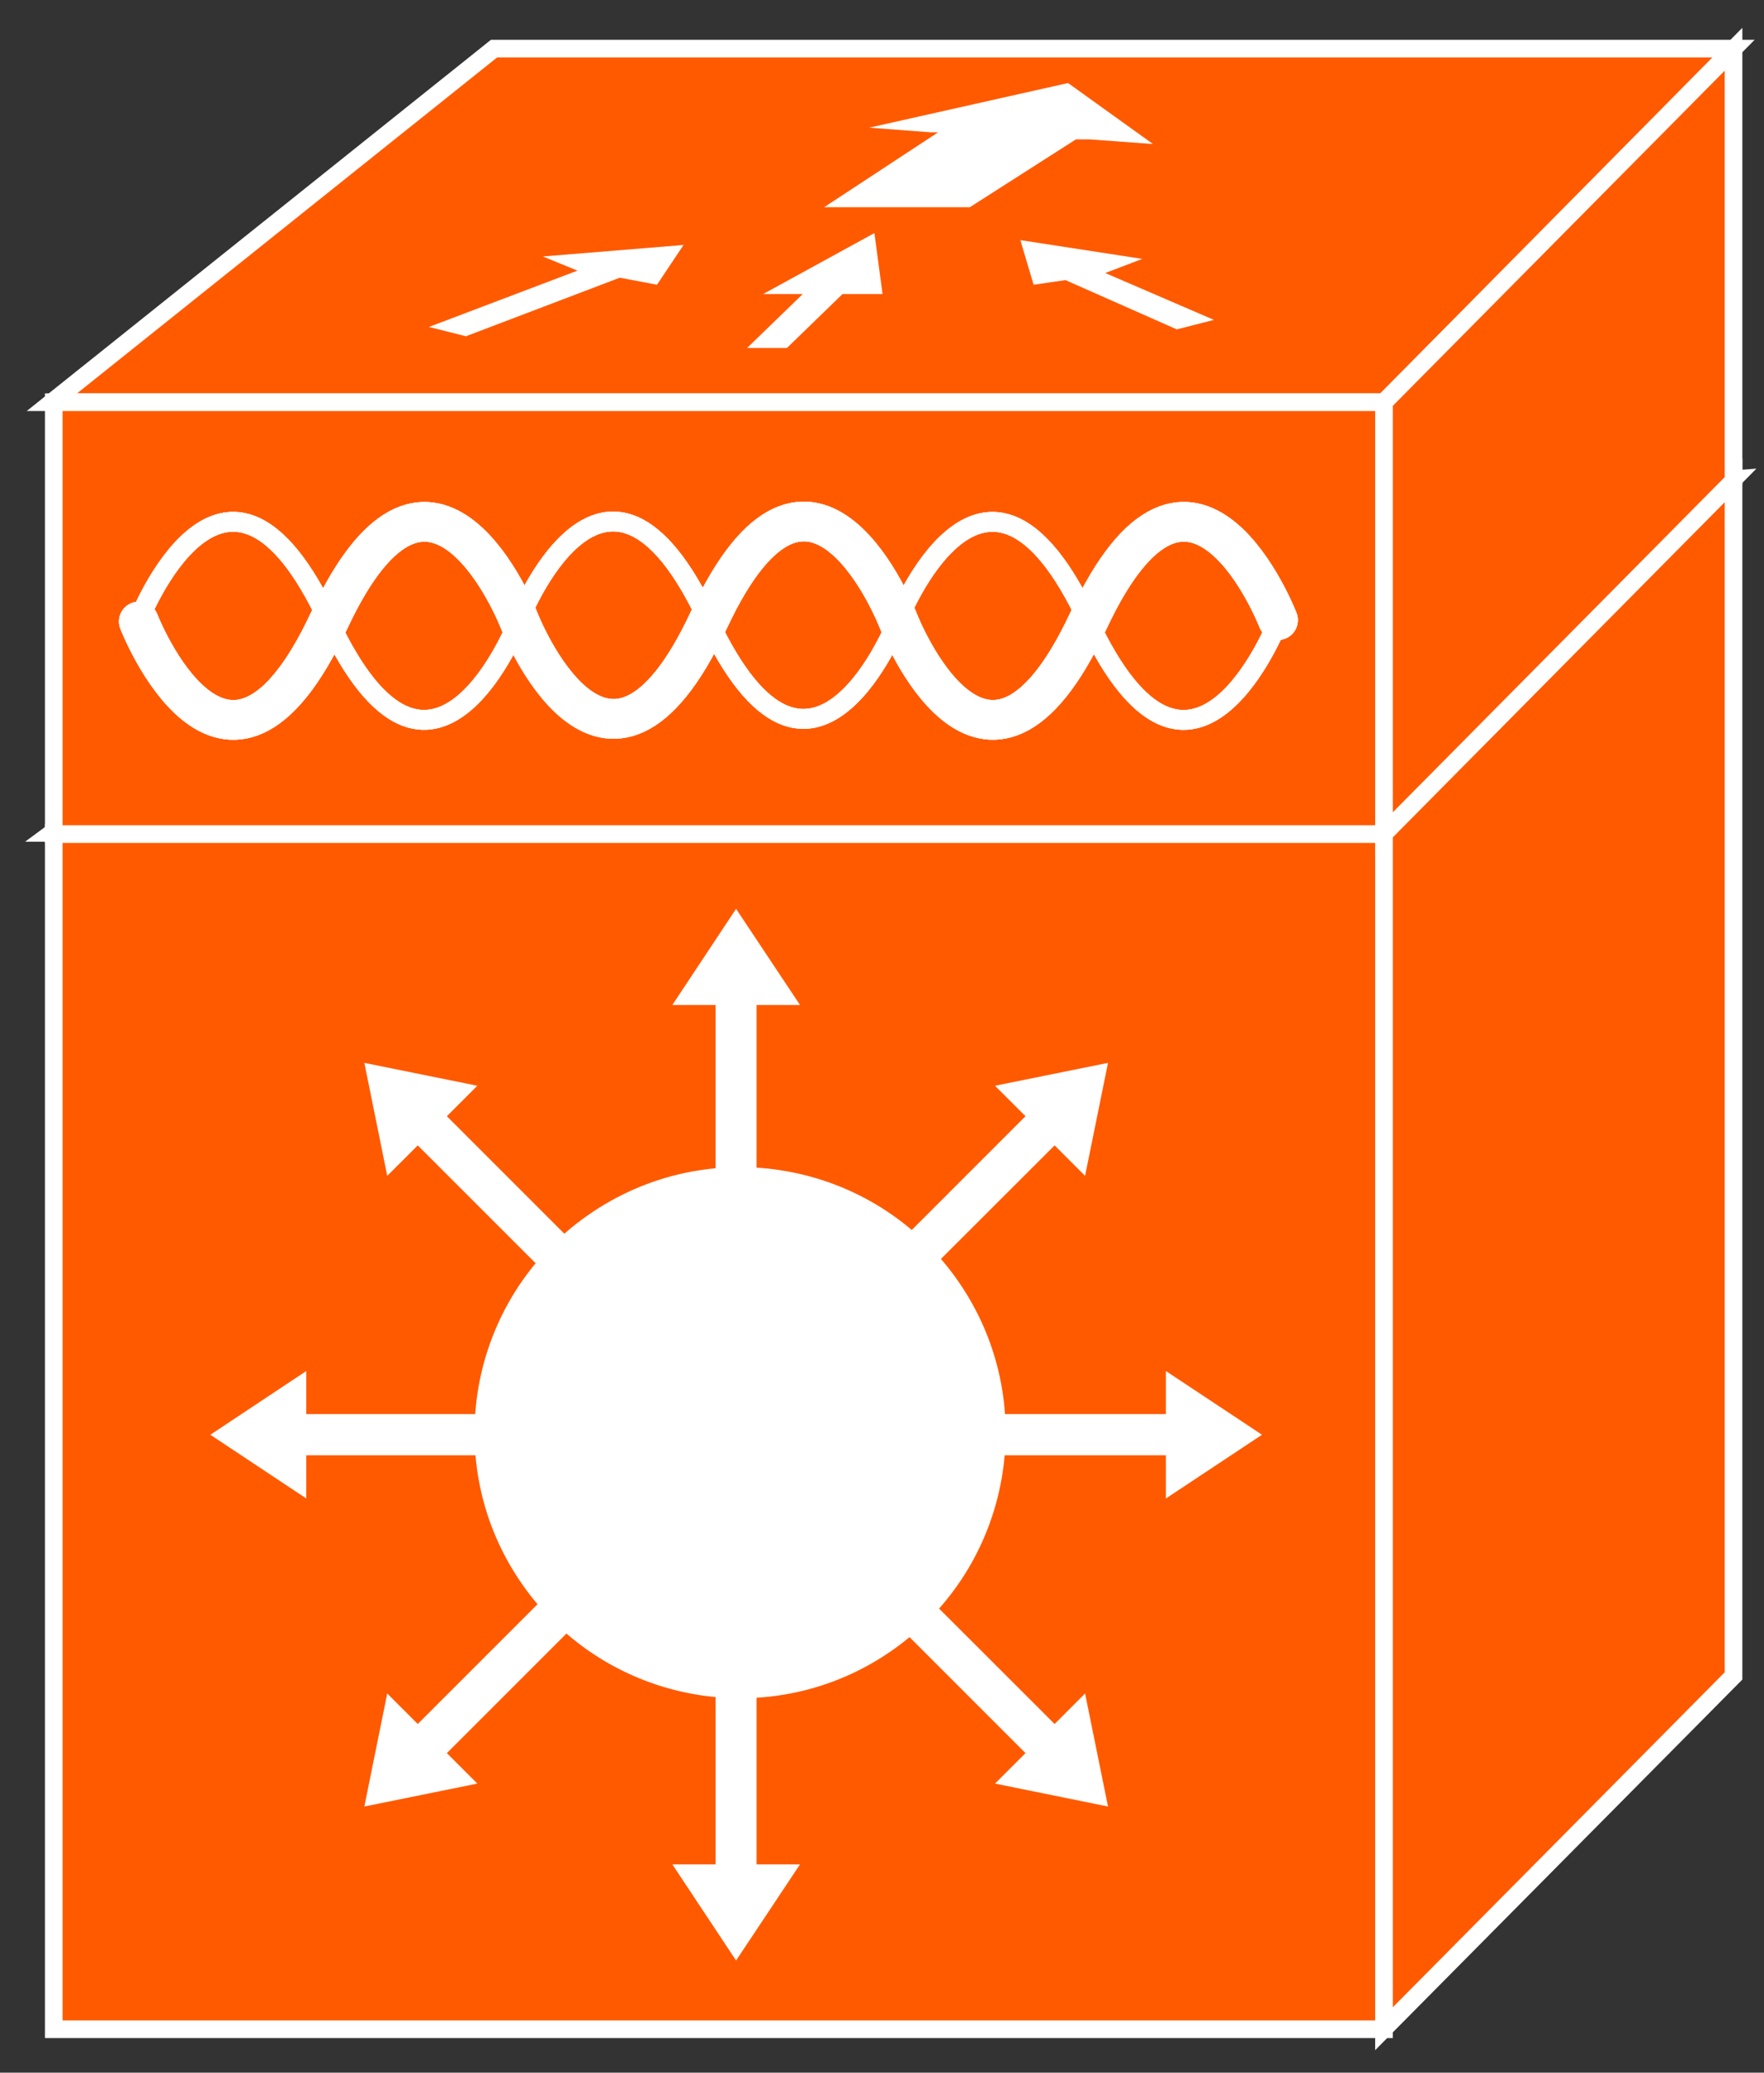 <?xml version="1.0" encoding="UTF-8"?>
<svg xmlns="http://www.w3.org/2000/svg" xmlns:xlink="http://www.w3.org/1999/xlink" width="40pt" height="47pt" viewBox="0 0 40 47" version="1.1">
<rect x="0" y="0" width="40" height="47" fill="#333333" stroke="none"/>
<g id="surface0">
<path style="fill-rule:nonzero;fill:#FF5A00;fill-opacity:1;stroke-width:0.4;stroke-linecap:butt;stroke-linejoin:miter;stroke:#FFFFFF;stroke-opacity:1;stroke-miterlimit:4;" d="M 1.176 28.113 L 8.867 33.801 L 39.309 36.133 L 31.383 28.113 L 1.176 28.113 Z M 1.176 28.113 " transform="matrix(1,0,0,-1,0,47)"/>
<path style="fill-rule:nonzero;fill:#FF5A00;fill-opacity:1;stroke-width:0.4;stroke-linecap:butt;stroke-linejoin:miter;stroke:#FFFFFF;stroke-opacity:1;stroke-miterlimit:4;" d="M 31.383 0.996 L 39.309 8.996 L 39.309 36.117 L 31.383 28.113 L 31.383 0.996 Z M 31.383 0.996 " transform="matrix(1,0,0,-1,0,47)"/>
<path style="fill-rule:nonzero;fill:#FF5A00;fill-opacity:1;stroke-width:0.4;stroke-linecap:butt;stroke-linejoin:miter;stroke:#FFFFFF;stroke-opacity:1;stroke-miterlimit:4;" d="M 1.219 0.984 L 31.383 0.984 L 31.383 28.113 L 1.219 28.113 L 1.219 0.984 Z M 1.219 0.984 " transform="matrix(1,0,0,-1,0,47)"/>
<path style="fill-rule:nonzero;fill:#FF5A00;fill-opacity:1;stroke-width:0.4;stroke-linecap:butt;stroke-linejoin:miter;stroke:#FFFFFF;stroke-opacity:1;stroke-miterlimit:4;" d="M 1.176 37.879 L 11.203 45.898 L 39.309 45.898 L 31.383 37.879 L 1.176 37.879 Z M 1.176 37.879 " transform="matrix(1,0,0,-1,0,47)"/>
<path style="fill-rule:nonzero;fill:#FF5A00;fill-opacity:1;stroke-width:0.4;stroke-linecap:butt;stroke-linejoin:miter;stroke:#FFFFFF;stroke-opacity:1;stroke-miterlimit:4;" d="M 31.383 28.094 L 39.309 36.098 L 39.309 45.883 L 31.383 37.879 L 31.383 28.094 Z M 31.383 28.094 " transform="matrix(1,0,0,-1,0,47)"/>
<path style="fill-rule:nonzero;fill:#FF5A00;fill-opacity:1;stroke-width:0.4;stroke-linecap:butt;stroke-linejoin:miter;stroke:#FFFFFF;stroke-opacity:1;stroke-miterlimit:4;" d="M 1.219 28.086 L 31.383 28.086 L 31.383 37.879 L 1.219 37.879 L 1.219 28.086 Z M 1.219 28.086 " transform="matrix(1,0,0,-1,0,47)"/>
<path style="fill:none;stroke-width:0.45;stroke-linecap:round;stroke-linejoin:miter;stroke:#FFFFFF;stroke-opacity:1;stroke-miterlimit:1;" d="M 28.98 32.906 C 28.98 32.906 27.023 27.875 24.672 32.922 C 22.32 37.965 20.359 32.934 20.359 32.934 C 20.359 32.934 18.406 27.898 16.055 32.941 C 13.703 37.984 11.754 32.91 11.754 32.91 C 11.754 32.91 9.805 27.875 7.449 32.922 C 5.102 37.965 3.148 32.938 3.148 32.938 " transform="matrix(1,0,0,-1,0,47)"/>
<path style="fill:none;stroke-width:0.9;stroke-linecap:round;stroke-linejoin:miter;stroke:#FFFFFF;stroke-opacity:1;stroke-miterlimit:1;" d="M 3.148 32.906 C 3.148 32.906 5.105 27.875 7.461 32.922 C 9.809 37.965 11.77 32.934 11.77 32.934 C 11.77 32.934 13.727 27.898 16.074 32.941 C 18.426 37.984 20.375 32.91 20.375 32.91 C 20.375 32.91 22.328 27.875 24.68 32.922 C 27.031 37.965 28.98 32.938 28.98 32.938 " transform="matrix(1,0,0,-1,0,47)"/>
<path style="fill:none;stroke-width:0.45;stroke-linecap:round;stroke-linejoin:miter;stroke:#FFFFFF;stroke-opacity:1;stroke-miterlimit:1;" d="M 28.98 32.906 C 28.98 32.906 27.023 27.875 24.672 32.922 C 22.32 37.965 20.359 32.934 20.359 32.934 C 20.359 32.934 18.406 27.898 16.055 32.941 C 13.703 37.984 11.754 32.91 11.754 32.91 C 11.754 32.91 9.805 27.875 7.449 32.922 C 5.102 37.965 3.148 32.938 3.148 32.938 " transform="matrix(1,0,0,-1,0,47)"/>
<path style="fill:none;stroke-width:0.9;stroke-linecap:round;stroke-linejoin:miter;stroke:#FFFFFF;stroke-opacity:1;stroke-miterlimit:1;" d="M 3.148 32.906 C 3.148 32.906 5.105 27.875 7.461 32.922 C 9.809 37.965 11.77 32.934 11.77 32.934 C 11.77 32.934 13.727 27.898 16.074 32.941 C 18.426 37.984 20.375 32.91 20.375 32.91 C 20.375 32.91 22.328 27.875 24.68 32.922 C 27.031 37.965 28.98 32.938 28.98 32.938 " transform="matrix(1,0,0,-1,0,47)"/>
<path style="fill:none;stroke-width:0.45;stroke-linecap:round;stroke-linejoin:miter;stroke:#FFFFFF;stroke-opacity:1;stroke-miterlimit:1;" d="M 28.98 32.906 C 28.98 32.906 27.023 27.875 24.672 32.922 C 22.32 37.965 20.359 32.934 20.359 32.934 C 20.359 32.934 18.406 27.898 16.055 32.941 C 13.703 37.984 11.754 32.91 11.754 32.91 C 11.754 32.91 9.805 27.875 7.449 32.922 C 5.102 37.965 3.148 32.938 3.148 32.938 " transform="matrix(1,0,0,-1,0,47)"/>
<path style="fill:none;stroke-width:0.9;stroke-linecap:round;stroke-linejoin:miter;stroke:#FFFFFF;stroke-opacity:1;stroke-miterlimit:1;" d="M 3.148 32.906 C 3.148 32.906 5.105 27.875 7.461 32.922 C 9.809 37.965 11.77 32.934 11.77 32.934 C 11.77 32.934 13.727 27.898 16.074 32.941 C 18.426 37.984 20.375 32.91 20.375 32.91 C 20.375 32.91 22.328 27.875 24.68 32.922 C 27.031 37.965 28.98 32.938 28.98 32.938 " transform="matrix(1,0,0,-1,0,47)"/>
<path style=" stroke:none;fill-rule:nonzero;fill:#FFFFFF;fill-opacity:1;" d="M 17.156 28.562 L 17.156 22.789 L 18.141 22.789 L 16.691 20.609 L 15.246 22.789 L 16.227 22.789 L 16.227 28.562 L 17.156 28.562 "/>
<path style=" stroke:none;fill-rule:nonzero;fill:#FFFFFF;fill-opacity:1;" d="M 14.215 29.395 L 10.133 25.312 L 10.824 24.621 L 8.262 24.102 L 8.781 26.664 L 9.473 25.973 L 13.555 30.055 L 14.215 29.395 "/>
<path style=" stroke:none;fill-rule:nonzero;fill:#FFFFFF;fill-opacity:1;" d="M 12.723 32.066 L 6.945 32.066 L 6.945 31.09 L 4.77 32.535 L 6.945 33.98 L 6.945 33 L 12.723 33 L 12.723 32.066 "/>
<path style=" stroke:none;fill-rule:nonzero;fill:#FFFFFF;fill-opacity:1;" d="M 13.555 35.012 L 9.473 39.094 L 8.781 38.402 L 8.262 40.965 L 10.824 40.445 L 10.133 39.754 L 14.215 35.672 L 13.555 35.012 "/>
<path style=" stroke:none;fill-rule:nonzero;fill:#FFFFFF;fill-opacity:1;" d="M 16.227 36.508 L 16.227 42.277 L 15.246 42.277 L 16.691 44.457 L 18.141 42.277 L 17.156 42.277 L 17.156 36.508 L 16.227 36.508 "/>
<path style=" stroke:none;fill-rule:nonzero;fill:#FFFFFF;fill-opacity:1;" d="M 19.172 35.672 L 23.254 39.754 L 22.562 40.445 L 25.125 40.965 L 24.605 38.402 L 23.914 39.094 L 19.828 35.012 L 19.172 35.672 "/>
<path style=" stroke:none;fill-rule:nonzero;fill:#FFFFFF;fill-opacity:1;" d="M 20.664 33 L 26.438 33 L 26.438 33.98 L 28.617 32.535 L 26.438 31.09 L 26.438 32.066 L 20.664 32.066 L 20.664 33 "/>
<path style=" stroke:none;fill-rule:nonzero;fill:#FFFFFF;fill-opacity:1;" d="M 19.828 30.055 L 23.914 25.973 L 24.605 26.664 L 25.125 24.102 L 22.562 24.621 L 23.254 25.312 L 19.172 29.395 L 19.828 30.055 "/>
<path style=" stroke:none;fill-rule:nonzero;fill:#FFFFFF;fill-opacity:1;" d="M 20.234 37.422 C 22.961 35.512 23.621 31.758 21.715 29.035 C 19.809 26.309 16.055 25.648 13.328 27.559 C 10.605 29.465 9.941 33.219 11.852 35.941 C 13.758 38.664 17.512 39.328 20.234 37.422 "/>
<path style=" stroke:none;fill-rule:nonzero;fill:#FFFFFF;fill-opacity:1;" d="M 12.309 5.816 L 15.5 5.555 L 14.898 6.457 L 14.055 6.297 L 10.566 7.625 L 9.727 7.414 L 13.094 6.137 L 12.309 5.816 "/>
<path style=" stroke:none;fill-rule:nonzero;fill:#FFFFFF;fill-opacity:1;" d="M 25.902 5.871 L 23.137 5.445 L 23.438 6.457 L 24.16 6.352 L 26.684 7.469 L 27.527 7.254 L 25.062 6.191 L 25.902 5.871 "/>
<path style=" stroke:none;fill-rule:nonzero;fill:#FFFFFF;fill-opacity:1;" d="M 21.094 3 L 19.711 2.895 L 24.219 1.883 L 26.145 3.266 L 24.699 3.16 L 24.398 3.16 L 21.992 4.699 L 18.688 4.699 L 21.273 3 L 21.094 3 "/>
<path style=" stroke:none;fill-rule:nonzero;fill:#FFFFFF;fill-opacity:1;" d="M 18.266 6.668 L 17.305 6.668 L 19.828 5.285 L 20.012 6.668 L 18.988 6.668 L 19.105 6.668 L 17.844 7.891 L 16.941 7.891 L 18.203 6.668 L 18.266 6.668 "/>
</g>
</svg>
